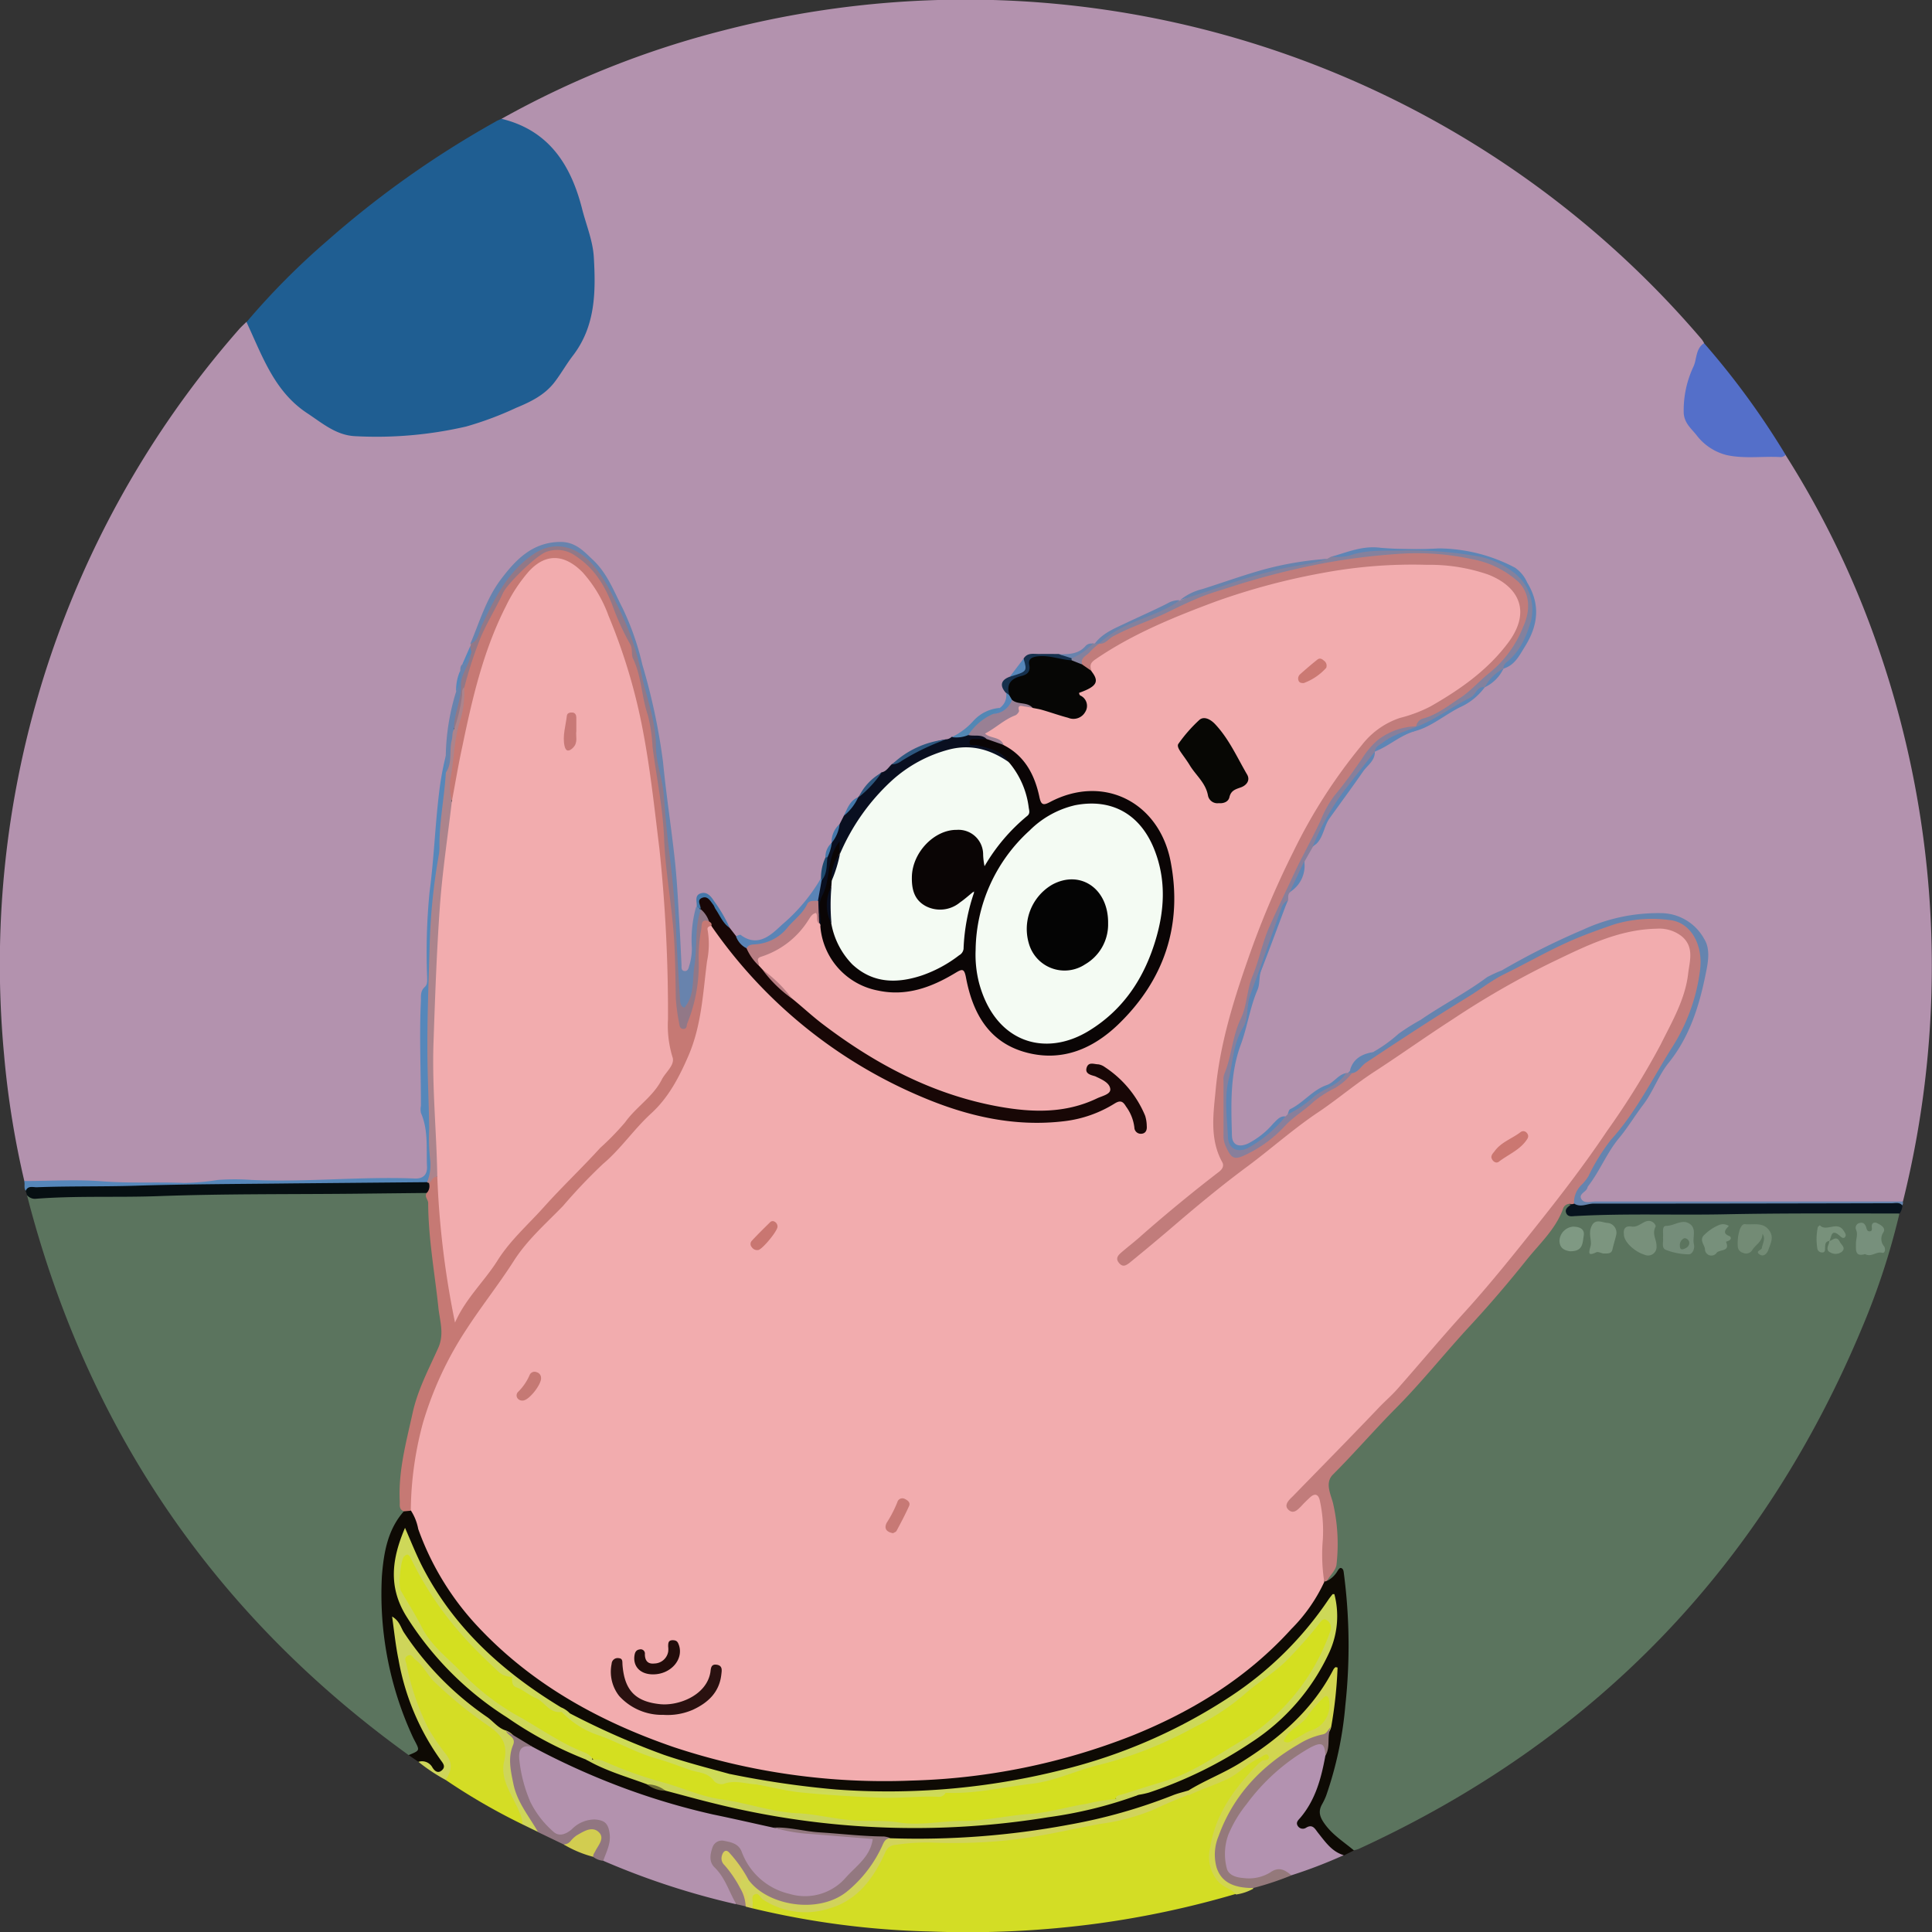 <svg id="Layer_1" data-name="Layer 1" xmlns="http://www.w3.org/2000/svg" viewBox="0 0 301 301"><rect x="0" y="0" width="301" height="301" fill="#333333" stroke="none"/><defs><style>.cls-1{fill:#b392ae;}.cls-2{fill:#5b745e;}.cls-3{fill:#1f5e92;}.cls-4{fill:#d3dd25;}.cls-5{fill:#0e0a04;}.cls-6{fill:#b392b0;}.cls-7{fill:#d4dd25;}.cls-8{fill:#546fc9;}.cls-9{fill:#6584af;}.cls-10{fill:#060f12;}.cls-11{fill:#5687ba;}.cls-12{fill:#07131e;}.cls-13{fill:#d1d550;}.cls-14{fill:#937880;}.cls-15{fill:#ced55a;}.cls-16{fill:#94797b;}.cls-17{fill:#917681;}.cls-18{fill:#d2cd50;}.cls-19{fill:#d6cd5c;}.cls-20{fill:#180706;}.cls-21{fill:#927887;}.cls-22{fill:#6883ad;}.cls-23{fill:#887f9b;}.cls-24{fill:#84819d;}.cls-25{fill:#090f20;}.cls-26{fill:#5e85b5;}.cls-27{fill:#5a84b6;}.cls-28{fill:#15304d;}.cls-29{fill:#5287b4;}.cls-30{fill:#6085b3;}.cls-31{fill:#2d577f;}.cls-32{fill:#4478aa;}.cls-33{fill:#5686b9;}.cls-34{fill:#1e4a6f;}.cls-35{fill:#c17c7b;}.cls-36{fill:#78907b;}.cls-37{fill:#738b75;}.cls-38{fill:#77907c;}.cls-39{fill:#758d7a;}.cls-40{fill:#7c957f;}.cls-41{fill:#77907b;}.cls-42{fill:#7f9983;}.cls-43{fill:#78917b;}.cls-44{fill:#c67974;}.cls-45{fill:#d1d35b;}.cls-46{fill:#f2acae;}.cls-47{fill:#cdd858;}.cls-48{fill:#ced859;}.cls-49{fill:#cad559;}.cls-50{fill:#cedb58;}.cls-51{fill:#6b6b35;}.cls-52{fill:#ac848c;}.cls-53{fill:#d3e122;}.cls-54{fill:#b77d82;}.cls-55{fill:#f4fbf3;}.cls-56{fill:#0a0505;}.cls-57{fill:#998094;}.cls-58{fill:#060605;}.cls-59{fill:#070704;}.cls-60{fill:#2a1110;}.cls-61{fill:#220c0a;}.cls-62{fill:#cb7771;}.cls-63{fill:#c77975;}.cls-64{fill:#c57974;}.cls-65{fill:#c97671;}.cls-66{fill:#cb7973;}.cls-67{fill:#d4df20;}.cls-68{fill:#c87977;}.cls-69{fill:#040404;}</style></defs><path class="cls-1" d="M78.14,18.51A142.79,142.79,0,0,1,112.78,4.72,150.72,150.72,0,0,1,265.16,52.91a4.86,4.86,0,0,1,.33.54c-.63,2.66-1.9,5.12-2.46,7.81a8.17,8.17,0,0,0,6,9.16c2.28.5,4.6.25,6.9.3a14,14,0,0,1,2.24.14,142.68,142.68,0,0,1,14.54,30.3,151.6,151.6,0,0,1,3.77,86c-.49.57-1.17.48-1.8.48H248.21c-.75,0-1.59.1-2-.68s.26-1.38.61-2c3-5.39,7.09-10.09,10.32-15.34,1.57-2.56,3.18-5.09,4.71-7.66a29.64,29.64,0,0,0,2.72-7,24.21,24.21,0,0,0,.9-6.82,3.72,3.72,0,0,0-1-2.61,8,8,0,0,0-6.22-2.8c-5.38-.07-10.17,1.73-14.8,4.16a24.26,24.26,0,0,1-2.36,1,56.7,56.7,0,0,0-8.46,4.53c-4.06,2.45-8.1,5-12.06,7.63-2.07,1.38-3.93,3.15-6.29,4.09a4.84,4.84,0,0,0-3.65,2.73,2.23,2.23,0,0,1-.48.49,3.11,3.11,0,0,1-.4.22c-2.74,1.62-5.36,3.43-8,5.21a5.31,5.31,0,0,0-1,1.06,2.44,2.44,0,0,1-.59.47,5.46,5.46,0,0,0-2.1,1.71,10.43,10.43,0,0,1-3.63,2.61c-1.54.61-2.88,0-2.89-1.67,0-3.41-.28-6.79.32-10.24.54-3.08,2.12-5.86,2.24-9,0-.88.85-1.51,1-2.34a95.64,95.64,0,0,1,5-15,2.43,2.43,0,0,1,.44-1.45,5.49,5.49,0,0,0,2.29-4.68,17.58,17.58,0,0,1,1.32-2.5c1.46-1.1,1.62-3,2.57-4.39,2.12-3.17,4.43-6.2,6.65-9.28a4.66,4.66,0,0,0,.46-.85,2,2,0,0,1,.24-.39c2-1,3.66-2.64,6-3.22,2.54-.62,4.61-2.47,6.93-3.68a12.43,12.43,0,0,0,3.83-2.83c.11-.1.23-.19.35-.28A13,13,0,0,0,234,104a2.19,2.19,0,0,1,.34-.34c4.53-3.51,6.13-9.33,2.26-14-1-1.23-2.63-1.68-4-2.21A24.22,24.22,0,0,0,224,85.88c-2.26,0-4.53.13-6.77,0a20.24,20.24,0,0,0-9.57,1.2,4.07,4.07,0,0,1-1,.37,84.42,84.42,0,0,0-12.84,2.68c-2.4.73-4.64,2-7.17,2.29a6.63,6.63,0,0,0-2.43,1.22,1.82,1.82,0,0,1-.45.2c-1.77.31-3.2,1.43-4.83,2.08a26.47,26.47,0,0,0-8.32,4.62,2,2,0,0,1-.46.19c-1.62.93-3.18,2-5.2,1.66-1.64.14-3.32-.31-4.94.29-.93.93-1.51,2.15-2.55,3-1.16.56-1.08,1.39-.51,2.32a2.32,2.32,0,0,1-1.06,2.61,8.69,8.69,0,0,0-4.71,2.8,6,6,0,0,1-2.78,1.82,4.09,4.09,0,0,1-1.12.37,16.71,16.71,0,0,0-8,3.7,4.1,4.1,0,0,1-1.75,1.47c-1.67.63-2.31,2.31-3.51,3.42a3,3,0,0,1-.29.32,10.37,10.37,0,0,0-2,2.73c-.25.44-.46.9-.71,1.34a8.64,8.64,0,0,0-1.16,2.57c0,.14-.1.28-.15.41a6.66,6.66,0,0,0-.83,2.28,29.53,29.53,0,0,0-.68,3c-.86,2.55-3.16,4-4.58,6.13-1.31,2-3.41,2.7-5.31,3.76a2.32,2.32,0,0,1-2.17,0,3.94,3.94,0,0,0-1.47-.6,2.86,2.86,0,0,1-1.32-1.34c-.61-1.24-1.41-2.36-2.13-3.53-.42-.68-.93-1.58-1.75-1.42s-.32,1.27-.57,1.92a18,18,0,0,0-.57,5.75,8.32,8.32,0,0,1-.48,3.17c-.18.52-.49,1-1.14,1s-.87-.62-.87-1.17c0-1.51-.27-3-.34-4.5-.24-5-.68-10.05-1.21-15.07-.71-6.72-1.52-13.43-2.68-20.09a6,6,0,0,0-.29-1.25c-1.39-3.55-1.92-7.33-3-11-.52-1.77-1.86-3.17-2.32-5-.74-2.92-2.71-4.94-4.8-6.91a6.4,6.4,0,0,0-7.95-.7,18,18,0,0,0-7.09,8.87c-.66,1.81-1.58,3.53-2.28,5.34l-.19.45-1.35,3A6.29,6.29,0,0,0,72,104.7a20.53,20.53,0,0,0-.56,3.21,53.78,53.78,0,0,0-1.66,10,97.56,97.56,0,0,0-1.53,12.88c-.28,4.11-.84,8.2-1.15,12.32-.2,2.58,0,5.16-.08,7.75,0,1.22.14,2.47-.65,3.58a2.3,2.3,0,0,0-.19,1.26,146.92,146.92,0,0,0,.08,16.92c.16,2.77.88,5.49.78,8.31-.1,2.57-.6,3.14-3.14,3.18-4.74.07-9.47-.16-14.21.13a133.15,133.15,0,0,1-15,0c-1.59-.08-3.15.57-4.78.56-3.61,0-7.23.19-10.82-.07-4.61-.33-9.22-.09-13.82-.25A2.39,2.39,0,0,1,3.79,184,139.49,139.49,0,0,1,.62,164.17,151.07,151.07,0,0,1,0,147.42,150,150,0,0,1,37.25,51.29c.35-.4.75-.75,1.13-1.13.74.22.87.91,1.12,1.48,1.22,2.82,2.78,5.47,4.24,8.16A12.14,12.14,0,0,0,46.9,63a30,30,0,0,0,4.62,3.25,8.43,8.43,0,0,0,3.81,1.22c7.15.26,14.21-.25,21-2.68,2.38-.85,4.65-2,6.94-3.07a7.91,7.91,0,0,0,3.08-3c.8-1.21,1.59-2.43,2.49-3.57,2-2.6,2.69-5.59,3.16-8.82.89-6.1-1-11.63-3-17.15a14.79,14.79,0,0,0-9.6-9.79A1.86,1.86,0,0,1,78.14,18.51Z"/><path class="cls-2" d="M295.92,189.1a111.35,111.35,0,0,1-5.74,17.57q-23.32,56.07-78.53,81.4a4,4,0,0,1-.75.2c-2.7-.74-4.27-2.76-5.59-5a2.18,2.18,0,0,1,.08-2c2.38-5.17,3.18-10.69,3.72-16.27a76.57,76.57,0,0,0-.23-18.65c0-.26,0-.54-.26-.75-.63.13-1,.88-1.65.88-.63-.24-.43-.74-.2-1,1.91-2.51,1-5.36,1-8.1,0-1.78-.73-3.45-1-5.21a3.58,3.58,0,0,1,1.14-3.32c2.93-2.91,5.62-6.07,8.54-9,4.21-4.23,7.93-8.89,11.95-13.29,3.47-3.8,6.73-7.79,10.05-11.74a33.08,33.08,0,0,0,4.75-6.64c.46-1,1-.95,1.73-.22-.25,1.18.63,1,1.29,1,2.58.1,5.15-.08,7.73-.15a59.21,59.21,0,0,1,7.88.07c2.47.27,4.93-.21,7.4-.22,8.06,0,16.12,0,24.18,0A3.3,3.3,0,0,1,295.92,189.1Z"/><path class="cls-2" d="M63.67,273.44q-44.4-32-58.81-84.76c-.23-.83-.44-1.65-.65-2.48,2.94-.32,5.9-.18,8.85-.21,10.59-.13,21.17-.24,31.76-.42,6.28-.11,12.57-.11,18.85-.22a6.71,6.71,0,0,1,2.56.24,2.22,2.22,0,0,1,1,2.09c.29,6.14,1.19,12.2,2,18.28a8.61,8.61,0,0,1-1.09,5.75c-2.72,4.52-3.56,9.63-4.69,14.66a23.31,23.31,0,0,0-.31,9c-.95,2.15-2.14,4.2-2.59,6.55a43,43,0,0,0,1,19.47,49.15,49.15,0,0,0,3.68,9.95C66,272.82,65.5,273.5,63.67,273.44Z"/><path class="cls-3" d="M78.14,18.51C85.6,20.32,89,25.81,90.72,32.66c.64,2.48,1.66,4.89,1.8,7.48.31,5.41.25,10.74-3.31,15.33-1,1.31-1.81,2.77-2.82,4.08-1.54,2-3.7,3.05-6,4a52.07,52.07,0,0,1-7.76,2.9,62.08,62.08,0,0,1-17.4,1.5c-2.87-.17-5-2-7.27-3.51-5-3.24-6.91-8.5-9.22-13.53l-.33-.73A114,114,0,0,1,50.88,37.6,151,151,0,0,1,77.12,19C77.44,18.79,77.8,18.66,78.14,18.51Z"/><path class="cls-4" d="M192.53,295.07a146.1,146.1,0,0,1-21.4,4.59,151.52,151.52,0,0,1-26.24,1.26,131.16,131.16,0,0,1-27.61-3.6,1.76,1.76,0,0,1-.33-.43,1.91,1.91,0,0,1-.07-1.11c.23-1.06.89-1.34,1.74-.66,4.45,3.55,12.7,2.84,16.21-2.42a27,27,0,0,0,2.66-4.2,2.4,2.4,0,0,1,2.08-1.55,28,28,0,0,1,4.48-.37,121.52,121.52,0,0,0,13.36-.37,88.11,88.11,0,0,0,9.65-1.68,93.91,93.91,0,0,0,10.82-2.44c2.4-.75,4.5-2.24,7-2.84a51.81,51.81,0,0,0,8-3.63c1-.58,1.61-1.57,2.68-2,.34-.14.65-.37,1-.49s1-.34,1.27.25-.16.85-.58,1.16a21.53,21.53,0,0,0-6.41,7.89,16.37,16.37,0,0,0-2,6.84,4.89,4.89,0,0,0,2.94,4.74C192.19,294.23,192.92,294.25,192.53,295.07Z"/><path class="cls-5" d="M63.67,273.44c1.91-.79,1.73-.69.71-2.68a53.05,53.05,0,0,1-4.88-25.24c.29-3.63.89-7.24,3.47-10.12a.89.89,0,0,1,1-.32c1.22.54,1.3,1.8,1.65,2.82a41.91,41.91,0,0,0,7.12,12.76,60.64,60.64,0,0,0,18.62,15c11.47,6.25,23.85,9.52,36.76,10.81a108,108,0,0,0,17.07.22,101.85,101.85,0,0,0,21-3.35c13.31-3.65,25.32-9.64,34.86-19.9a57.65,57.65,0,0,0,5.29-7.1.54.54,0,0,1,.49-.08,4,4,0,0,0,1.58-1.55c.15-.22.33-.53.6-.39s.31.42.34.66a86.43,86.43,0,0,1,.25,20.71,57.62,57.62,0,0,1-3,14.1,10.32,10.32,0,0,1-.62,1.3c-.64,1.13-.37,2,.39,3.05,1.24,1.75,3,2.82,4.57,4.15l-1.52.76c-1.61.26-2.41-1-3.28-1.9s-1.69-2.1-3.36-2.07c-1.05,0-1.35-.93-.61-1.86,2.28-2.86,3.22-6.24,4-9.7.66-1.45.23-3.11.85-4.58.54-2.57.51-5.21,1-8.24-5.48,9.42-13.9,14.56-23.14,18.66-3.65,1.25-7.12,2.93-10.91,3.78a155.94,155.94,0,0,1-16.42,3,74.39,74.39,0,0,1-12.22.55c-2.26-.11-4.5.31-6.76.07-2-.51-4.16-.3-6.23-.45-3.85-.28-7.68-.77-11.51-1.13a141.39,141.39,0,0,1-19.58-4.74,92.45,92.45,0,0,1-18.17-7.9c-1.56-.68-2.82-1.9-4.4-2.54-2.31-1.11-4.12-2.9-6.08-4.45a42.37,42.37,0,0,1-10.7-12.12,39.38,39.38,0,0,0,6.33,19.09,12.44,12.44,0,0,1,1,1.8,1.31,1.31,0,0,1-.32,1.75c-.61.45-1.1.08-1.57-.33a4.05,4.05,0,0,0-2.17-1.27Z"/><path class="cls-1" d="M83,272.17a114.33,114.33,0,0,0,13.77,6.24,108.55,108.55,0,0,0,14.32,4.28c3.15.65,6.28,1.37,9.42,2.06a66.89,66.89,0,0,0,9.46,1.12,38.84,38.84,0,0,0,5.6.38c.81-.08.88.37.72,1a7.09,7.09,0,0,1-1.69,3.09,28.31,28.31,0,0,1-4,3.75,9.15,9.15,0,0,1-9.42.75,11.54,11.54,0,0,1-6-5.82c-.08-.15-.15-.29-.24-.43-.75-1.08-2.24-1.53-3.07-.92a2.18,2.18,0,0,0-.1,3.06,19.7,19.7,0,0,1,2.48,4.12,2.19,2.19,0,0,1,.41,1.82A118.27,118.27,0,0,1,94,289.91a.92.92,0,0,1-.17-.9c.08-.26.23-.49.33-.73.62-1.55.51-3.41-.34-3.91-1.34-.8-2.57-.28-3.75.5-2.77,1.86-3.74,1.6-5.89-1a17.48,17.48,0,0,1-3.67-9.45,3.86,3.86,0,0,1,0-1C80.68,271.63,81.28,271.32,83,272.17Z"/><path class="cls-6" d="M206.49,273.53c-.64,3.5-1.54,6.89-3.91,9.68-.32.37-.73.71-.4,1.25a.92.92,0,0,0,1.28.31c1.06-.66,1.42.19,1.89.78,1.13,1.41,2.15,2.94,4,3.48a74.79,74.79,0,0,1-8.17,3.14,4.94,4.94,0,0,0-3.87.28,6.34,6.34,0,0,1-4.4.46,3,3,0,0,1-2.47-3A11.82,11.82,0,0,1,192.9,282a51.12,51.12,0,0,1,6.49-7.13,15.2,15.2,0,0,1,5-3.08C206.51,270.94,206.84,271.29,206.49,273.53Z"/><path class="cls-7" d="M81.38,284.22a96.25,96.25,0,0,1-11.93-6.9c.83-2.75-.81-4.66-2.29-6.6a13.24,13.24,0,0,1-2.39-4.88c-.52-2.08-1.64-4-1.84-6.16-.07-.76-.33-1.58.54-2s1.34.29,1.76.8a47,47,0,0,0,8.48,8.08c1.56,1.14,3,2.39,4.57,3.55a2.05,2.05,0,0,1,.89,2.26c-.9,3.33.57,6.16,1.77,9.06C81.3,282.3,82.27,283.13,81.38,284.22Z"/><path class="cls-8" d="M278.19,70.86a1.09,1.09,0,0,1-1,.34c-2.73-.12-5.47.29-8.18-.3a8.49,8.49,0,0,1-4.76-3.19c-.83-1-1.81-1.81-1.93-3.32A16,16,0,0,1,263.89,57c.48-1.19.31-2.71,1.6-3.53A123.08,123.08,0,0,1,278.19,70.86Z"/><path class="cls-9" d="M210,167.16l.32-.32a6,6,0,0,1,3.57-2.91,22.35,22.35,0,0,0,4-2.87,33.12,33.12,0,0,1,3.43-2.16c3.37-2.33,7.06-4.19,10.36-6.66a21.72,21.72,0,0,1,2.31-1.06,112.67,112.67,0,0,1,12.67-6.35,27.82,27.82,0,0,1,12.41-2.56,7.73,7.73,0,0,1,6.43,4c1,1.57.62,3.64.26,5.38-1,5-2.5,9.88-5.84,14-1.59,2-2.39,4.52-4,6.58-1.25,1.66-2.33,3.46-3.65,5.05-1.94,2.32-3,5.15-4.86,7.54a1.34,1.34,0,0,0-.12.3c-.23.61-1.37.9-.92,1.68s1.49.39,2.25.39q23.91,0,47.82,0a.64.64,0,0,1-.15.68,7.56,7.56,0,0,1-2.55.24c-14.64,0-29.27,0-43.9,0-1.44,0-2.89.43-4.32-.09-1.3-1.07-.58-2.16.07-3.13,2.84-4.24,5.5-8.59,8.73-12.55a39,39,0,0,0,3.65-6.08c1.58-2.86,3.5-5.51,4.7-8.6a23.88,23.88,0,0,0,1.69-9.45c-.06-2.19-2.5-4.24-5-4.44-5.15-.41-9.88,1-14.44,3.24a33.9,33.9,0,0,1-5,2.28,6.47,6.47,0,0,0-1.18.51q-8.64,5-17,10.46c-3.33,2.17-6.72,4.24-9.84,6.72a2,2,0,0,1-1.31.55A.91.91,0,0,1,210,167.16Z"/><path class="cls-10" d="M66.46,185.86l-11.3.12c-10.22.1-20.44,0-30.65.38-6.29.22-12.59-.08-18.87.4a1.61,1.61,0,0,1-1.43-.56L4,185.52c0-1,.78-1,1.48-1.05,3.65,0,7.3,0,11,0,5.79,0,11.59.11,17.38-.23,1.72-.1,3.43,0,5.14,0,8.49-.13,17-.41,25.46-.27.59,0,1.18-.12,1.77-.1a1.72,1.72,0,0,1,.58.23C67.33,184.82,67.38,185.44,66.46,185.86Z"/><path class="cls-11" d="M66.53,184.18l-21,.19c-8.12.1-16.24.1-24.36.36-5.16.16-10.32.05-15.47.24-.6,0-1.34-.28-1.69.55-.34-.46-.08-1-.25-1.52,4.07,0,8.16-.27,12.2.05,4.25.33,8.48.08,12.72.25a37.12,37.12,0,0,0,5.27-.47,35.39,35.39,0,0,1,5.25,0c8.48.38,17-.56,25.43-.22,1.28.05,2-.59,1.89-2-.11-2.77.22-5.57-.94-8.22a2.79,2.79,0,0,1,0-1.12c0-5.47-.27-10.93,0-16.4,0-.75-.07-1.51.59-2.09.45-.4.38-1,.38-1.51a96,96,0,0,1,.38-13.36c.67-5,.85-10.12,1.45-15.17a45.32,45.32,0,0,1,1.08-6c.74.78.37,1.76.46,2.65-.15,3.53-.63,7-.92,10.54-.26,3.25-.64,6.5-1,9.75a107.83,107.83,0,0,0-.62,11.09c0,3.1-.24,6.22-.24,9.32,0,6.64.11,13.3.49,19.95C67.65,182.19,67.69,183.4,66.53,184.18Z"/><path class="cls-12" d="M245.26,187.52c1,.65,2,0,3,0q23.23,0,46.48-.06c.56,0,1.2-.21,1.65.36a2.43,2.43,0,0,1-.43,1.24c-9,0-18.06-.06-27.08.12-7.77.16-15.53-.15-23.29.27-.55,0-1.29.25-1.58-.46s.45-1.07.94-1.45C245,187.42,245.12,187.41,245.26,187.52Z"/><path class="cls-13" d="M185.08,279c2.59-1.61,5.46-2.69,8.07-4.3,6-3.71,11.28-8.18,14.59-14.6a1.36,1.36,0,0,1,.32-.36s.09,0,.33.06a67.89,67.89,0,0,1-1,9.29,2.35,2.35,0,0,1-1.72,1.73,17.53,17.53,0,0,0-6.71,3.75c-3.6,3.13-6.88,6.51-8.45,11.19-.12.35-.25.71-.34,1.07-1,4.23,0,6,4.28,7a1.3,1.3,0,0,1,.84.41,7.89,7.89,0,0,1-2.72.92c-.74-.95-2-1.09-2.83-2.08a5.88,5.88,0,0,1-1.2-5.23c.83-5.27,3.83-9.32,7.45-13,.19-.19.41-.34.61-.52s1.42.06,1-.8c-.28-.53-.93.16-1.38.36-1.77.77-3,2.27-4.78,3.17-2,1-4.21,1.66-6.24,2.64C184.9,279.41,185.07,279.17,185.08,279Z"/><path class="cls-14" d="M114.72,296.67c-1.13-1.9-1.72-4.11-3.38-5.72-.94-.9-.69-2.12-.32-3.17a1.54,1.54,0,0,1,1.71-1c1.12.23,2.35.41,2.84,1.76a10.42,10.42,0,0,0,7.43,6.52,8.41,8.41,0,0,0,8.74-2.5c1.63-1.85,3.85-3.26,4.23-6.05l-9.66-.78a25.09,25.09,0,0,1-5.78-1c2.43-.11,4.78.61,7.2.75,3.32.21,6.63.61,10,.64a3.8,3.8,0,0,1,.91.23,31.21,31.21,0,0,1-4.33,6.91,12.2,12.2,0,0,1-17.44.57,2.35,2.35,0,0,1-.47-.65,12.17,12.17,0,0,0-3.27-4c.33,1.8,1.85,3,2.47,4.61l.24.4c.3.92,1.17,1.76.37,2.82Z"/><path class="cls-15" d="M81.38,284.22a3.63,3.63,0,0,0-.37-1.67c-1-2.68-3.18-5.13-2.46-8.18.65-2.75-.49-4.19-2.6-5.58a67.49,67.49,0,0,1-8.17-6.66c-1.17-1.07-1.78-2.65-3.11-3.59-.35-.25-.51-.94-1.15-.59s-.31.86-.2,1.3a38.94,38.94,0,0,0,3.44,10.09,35.78,35.78,0,0,0,2.8,4.07c1.13,1.54.63,2.63-.11,3.91a28.13,28.13,0,0,1-4.26-2.83,1.83,1.83,0,0,1,2.18.88c.31.5.83,1,1.46.45s.24-1.05-.13-1.55a38.28,38.28,0,0,1-6.61-15.7c-.44-2.13-.67-4.31-1-6.72,1.16.68,1.34,1.7,1.83,2.47a48,48,0,0,0,13,13.21c1,.71,1.72,1.77,3,2.11,1.54.67,1.66,1.78,1.34,3.31a11.85,11.85,0,0,0,1.34,7.79c.55,1.11,1.27,2.12,1.87,3.21.25.46.62.9.41,1.49Z"/><path class="cls-16" d="M195.25,294.15c-3.19,0-5-1-5.71-3.2a7.45,7.45,0,0,1,.31-4.89c2.29-6.35,6.65-10.93,12.43-14.29a11.71,11.71,0,0,1,3.81-1.56c.66-.12.83-.79,1.26-1.17-.69,1.42,0,3.11-.86,4.49-.08-1.94-.56-2.25-2.52-1.17a31.62,31.62,0,0,0-9.78,8.75,19.36,19.36,0,0,0-2.82,4.73,8.83,8.83,0,0,0-.25,5.2c.23,1.07,1.42,1.47,2.59,1.55a6.4,6.4,0,0,0,4.16-.85c1.4-1,2.32-.4,3.34.43A46.77,46.77,0,0,1,195.25,294.15Z"/><path class="cls-17" d="M83.83,285.44C82.45,283,80.6,280.84,80,278c-.42-2.05-.91-4.1-.07-6.12.53-1.26-.83-1.44-1.09-2.22L83,272.17c-1.68-.39-2.29.31-2.08,2.1a22.52,22.52,0,0,0,1.71,6.46,14.87,14.87,0,0,0,3.55,4.61c.9.87,2,.43,2.9-.34a5,5,0,0,1,3.58-1.53c1.6.11,2.11.66,2.32,2.21s-.52,2.86-1,4.23a3.12,3.12,0,0,1-1.55-.6c-.62-.89.28-1.46.47-2.17.34-1.25-.05-1.73-1.33-1.47a5,5,0,0,0-2.07,1.17c-.48.38-.94.91-1.68.52Z"/><path class="cls-18" d="M87.82,287.36a1.41,1.41,0,0,0,1.1-.56,4.76,4.76,0,0,1,.94-.86c1.07-.61,2.35-1.47,3.39-.53s0,2-.51,3c-.14.29-.37.53-.31.88A17.66,17.66,0,0,1,87.82,287.36Z"/><path class="cls-19" d="M116.18,297.05a6.12,6.12,0,0,0-.86-2.88c1.09-.46,1.23.43,1.49,1.08s0,1.28.44,1.81a1.22,1.22,0,0,1,0,.26Z"/><path class="cls-20" d="M113.69,144.57l1,1.29c.83.35,1.18,1.21,1.85,1.73.77.76,1.09,1.84,1.91,2.55a7.06,7.06,0,0,1,.71.83,20.18,20.18,0,0,0,4.59,4.4c2.36,1.95,4.71,3.91,7.22,5.67,8.5,6,17.63,10.36,28.1,11.4a21,21,0,0,0,12-1.86c.42-.22,1-.33,1.08-.87s-.55-.85-1-1.16-1.06-.53-1.54-.88a1.23,1.23,0,0,1-.54-1.41c.14-.56.6-.71,1.1-.78a3.44,3.44,0,0,1,2.59.67,17.62,17.62,0,0,1,6,7.26,3.64,3.64,0,0,1,.28,2.36c-.17.67-.54,1.22-1.29,1.25a1.31,1.31,0,0,1-1.28-1,14.75,14.75,0,0,0-1-2.73c-.52-.88-1.12-1.23-2.11-.67-6.47,3.7-13.38,3.34-20.25,1.8-10.15-2.27-19.08-7.13-27.24-13.52a79.64,79.64,0,0,1-14.33-14.79,10.58,10.58,0,0,1-1-1.49c-.13-.27-.23-.57-.36-.85a12.56,12.56,0,0,0-1.17-1.88,1.37,1.37,0,0,1-.16-.44c-.14-.67-.47-1.47.39-1.83s1.42.37,1.82,1C112,141.88,112.69,143.32,113.69,144.57Z"/><path class="cls-21" d="M109.19,141.67a4.26,4.26,0,0,1,1.28,1.9c-1.23,1.19-1,2.8-1.07,4.24-.15,1.82-.2,3.65-.27,5.47-.07,2.18-.93,4.07-1.54,6.07-.18.6-.42,1.31-1.26,1.22s-.89-.73-1-1.3a10.81,10.81,0,0,1-.45-2.87c.11-3.34-.33-6.65-.38-10,0-2.73-.44-5.45-.7-8.16s-.62-5.65-.87-8.48c-.31-3.51-.26-7.07-1.44-10.46a13.72,13.72,0,0,1-.22-2.57c-.68-4.34-1.65-8.61-2.71-12.89-.93-3.75-2.71-7.12-4.1-10.65a12.94,12.94,0,0,0-5.5-6.52,5.25,5.25,0,0,0-6.08,1.41,6.41,6.41,0,0,1-1.75,1.81,6.41,6.41,0,0,0-2,2.25,69.42,69.42,0,0,0-6.33,14.94,43.72,43.72,0,0,1-1.19,5.45c-.16.44-.14,1-.79,1-.67-.64-.41-1.44-.22-2.12a30.17,30.17,0,0,0,1-5A13.19,13.19,0,0,1,73,102.22c.24-.51.1-1.09.31-1.6l.06-.32c1.36-1.77,2-3.91,2.84-5.91a19.53,19.53,0,0,1,7.42-8.81c2.61-1.69,6.23-.69,8.69,1.81s3.66,5.71,5.08,8.8a39.14,39.14,0,0,1,2.92,9.75,12.14,12.14,0,0,0,.53,1.68c1.71,5.3,2.07,10.83,2.88,16.28.69,4.65,1,9.34,1.53,14,.24,2.33.38,4.7.44,7.07a76.93,76.93,0,0,0,1,10.67c.92-1.75.7-3.73,1.19-5.56.62-2.36,0-4.83.62-7.2A1.75,1.75,0,0,1,109.19,141.67Z"/><path class="cls-22" d="M109.19,141.67c-1,2.85-.52,5.85-1,8.75-.36,2.22.08,4.64-1.58,6.58-.56-.22-.63-.72-.66-1.19-.23-3.79-.5-7.59-.64-11.39-.17-4.39-.69-8.73-1.21-13.09-.3-2.49-.49-5-.69-7.51s-1.22-5-1.22-7.58c0-3.93-1.49-7.54-2.26-11.28a41,41,0,0,0-3.19-9.5c-1.33-2.73-2.51-5.46-4.63-7.75-2.48-2.67-5.8-3.53-9-1.37-4,2.73-6,6.79-8,11-.48,1-.47,2.47-1.85,3,1.44-3.4,2.47-7,4.72-10s4.9-5.9,9.35-5.91c2.32,0,3.58,1.41,5,2.75,2.26,2.09,3.28,4.86,4.65,7.53a42.06,42.06,0,0,1,3.1,8.86,96.17,96.17,0,0,1,3.22,15.16c.49,5.1,1.29,10.18,1.84,15.28.35,3.25.5,6.52.7,9.78.14,2.19.23,4.39.34,6.58,0,.36-.06.84.44.91s.64-.37.73-.72a9.17,9.17,0,0,0,.44-2.85,18.83,18.83,0,0,1,.65-6.38c.34-.15.46.12.61.32Z"/><path class="cls-23" d="M210,167.16l.68,0c0,1.36-1.11,1.9-2.06,2.45a66.27,66.27,0,0,0-6.25,4.27c-1.25.94-2.14,2.23-3.35,3.22a35.83,35.83,0,0,1-4.78,3.28,2.11,2.11,0,0,1-3.26-.88,5.64,5.64,0,0,1-.82-2.92,60.52,60.52,0,0,1,.07-7.74,30.26,30.26,0,0,1,2.25-9.19,5.5,5.5,0,0,0,.64-1.82c.27-3.11,1.66-5.87,2.65-8.76a58.29,58.29,0,0,1,2.49-7c1.91-3.89,3.64-7.86,5.61-11.72,1-2,2.3-3.85,3.17-5.93a14.7,14.7,0,0,1,2.16-2.81,61.65,61.65,0,0,1,4.23-5.69,8.43,8.43,0,0,1,7-3,.72.72,0,0,1,.37.32.75.75,0,0,1-.87.73,4,4,0,0,0-3.24,1.4c-.74.68-2,.63-2.44,1.69h0a34,34,0,0,1-3.23,4.48,70.78,70.78,0,0,0-6.47,10.37l-1.29,2.27a9.17,9.17,0,0,1-2.28,4.83c-.4.37-.23.87-.31,1.31a33.92,33.92,0,0,0-2.86,6.94c-.87,2.9-2.14,5.68-2.8,8.64-.75,3.38-1.87,6.64-2.74,10s-.43,6.79-.64,10.18a2.62,2.62,0,0,0,1,2.57c1,.67,1.85-.09,2.66-.54,1.57-.87,2.69-2.29,4-3.44.33-.28.71-.48,1-.75l.34-.32c2-1.48,3.91-3.24,6.24-4.34a18.45,18.45,0,0,0,2.83-2.09Z"/><path class="cls-24" d="M206.77,87.07l.64-.36a25,25,0,0,0,5.11-1.19c.89-.29,1.8.09,2.72.09A99.88,99.88,0,0,1,227,85.9a24.16,24.16,0,0,1,8.77,2.79c2.52,1.36,3.9,6.09,2.76,9.32a12.12,12.12,0,0,1-4.27,6.16h0c-1,1-1.9,2-2.91,2.9h0a45.56,45.56,0,0,1-9.42,5.9,1.69,1.69,0,0,1-1.22.26l-.06,0c-.37-1,.41-1.34,1.08-1.65a31.81,31.81,0,0,0,8.27-5.25c2.71-2.48,5.45-4.94,6.86-8.58s.56-6.44-2.9-8.23a28.24,28.24,0,0,0-10.69-2.65,56,56,0,0,0-14.59.89,71.78,71.78,0,0,0-11,2.5c-2.57.89-5.23,1.58-7.85,2.38a68.19,68.19,0,0,0-9,3.83c-2.82,1.32-5.85,2.2-8.45,4a1,1,0,0,1-.78.12.71.71,0,0,1-.41-.27c0-.62.5-.91.94-1.19a34.13,34.13,0,0,1,6.37-3.18c1.86-.67,3.5-1.77,5.36-2.38h0a95.25,95.25,0,0,1,14-4.79A69.9,69.9,0,0,1,206.77,87.07Z"/><path class="cls-25" d="M130.81,128.4l.66-1.3a27.53,27.53,0,0,1,2.25-2.91l0,0a38.49,38.49,0,0,1,3.59-3.85c.77-.13,1.12-.8,1.62-1.27,2.66-1.59,5.26-3.31,8.38-3.88a1.35,1.35,0,0,0,.94-.38,15.12,15.12,0,0,0,2.57-.74c1.08-.07,2.16-.16,3,.79-.19.89-1,.54-1.54.78a11.23,11.23,0,0,1,3.89,1.41c.62.37,1.36.72,1.18,1.68-.79.39-1.36-.16-1.92-.51a9.63,9.63,0,0,0-7.93-1c-4.84,1.27-8.51,4.28-11.59,8.07a25.55,25.55,0,0,0-4,6.61c-.18.45-.37,1.06-1.1.94-.15,0-.41-.41-.44-.13-.11,1-.68,1.89-.77,2.94-.21,2.68-1.6,5.17-1.34,7.95a.69.69,0,0,1-.42.64.75.75,0,0,1-.57-.49,15,15,0,0,1-.16-3.35,7,7,0,0,1,.65-3.19c.72-1.1.62-2.41,1-3.62a8.76,8.76,0,0,1,.83-2.33h0C130,130.36,130.29,129.33,130.81,128.4Z"/><path class="cls-26" d="M200.28,173.94a20.12,20.12,0,0,1-5.84,4.91c-1.61.82-3.05.13-3.13-1.69-.14-3-.59-6.16.12-9,.67-2.68.68-5.57,2.24-8.1.86-1.38.5-3.34,1.1-5,1.67-4.56,3.27-9.13,4.9-13.7a1.9,1.9,0,0,1,.94-1.05c-1.37,3.63-2.71,7.28-4.12,10.9-.38,1-.17,2.06-.57,3-1.19,2.75-1.57,5.73-2.6,8.52-1.7,4.57-1.52,9.33-1.39,14.08,0,1.55,1,2,2.47,1.37a12.93,12.93,0,0,0,4-3.17C198.94,174.5,199.39,173.84,200.28,173.94Z"/><path class="cls-26" d="M234.23,104.17a1.19,1.19,0,0,1,.5-1c2.08-1.67,3.05-3.93,3.79-6.42a7.3,7.3,0,0,0-2.83-7.67,13.67,13.67,0,0,0-5-2.33,61.43,61.43,0,0,0-11.65-1c-3,.13-6-.22-8.88.84a9,9,0,0,1-2.71.14c2.51-.71,4.87-1.77,7.69-1.38a64.58,64.58,0,0,0,9,.09,25.81,25.81,0,0,1,11.89,3,5.48,5.48,0,0,1,1.91,2.33c2.07,3.4,1.71,6.62-.34,9.93C236.68,102.17,236,103.64,234.23,104.17Z"/><path class="cls-27" d="M128,137.18l-.56,3.16c-1.75.86-2.63,2.6-3.86,3.95a9.59,9.59,0,0,1-7.27,3.45,3.29,3.29,0,0,1-1.65-1.88c.25-.07.61-.3.74-.2,2.83,2.13,5-.29,6.52-1.67a27.52,27.52,0,0,0,6-7.2.26.26,0,0,1,.13.25C128,137.13,128,137.18,128,137.18Z"/><path class="cls-22" d="M73.35,101.92c-.23,1.72-1.58,3.07-1.53,4.91.06,2.29-1.14,4.4-1.08,6.71.45,1.93-.27,3.79-.35,5.7,0,.45-.21,1.09-.94,1.08,0-.86,0-1.72,0-2.59a35.46,35.46,0,0,1,1.62-10c.33-1.06.41-2.16.64-3.23,0-.36,0-.74.32-1C72.6,103.09,72.41,102,73.35,101.92Z"/><path class="cls-22" d="M206.77,87.07c-2.32.83-4.78,1-7.15,1.55a89.11,89.11,0,0,0-9.33,2.76c-2.13.77-4.31,1.42-6.46,2.13a8.75,8.75,0,0,1,3.52-1.74c3.14-1,6.22-2.11,9.39-3A50.88,50.88,0,0,1,206.77,87.07Z"/><path class="cls-26" d="M220.68,113.23c3-1.13,5.55-3.14,8.42-4.55.84-.42,1-1.81,2.22-1.61a9.63,9.63,0,0,1-3.91,3.14c-2.32,1.18-4.43,3-6.87,3.67s-4.13,2.38-6.35,3.21c.07-.76.69-1,1.19-1.35C217,114.46,218.87,114,220.68,113.23Z"/><path class="cls-26" d="M204.49,131.94a39.52,39.52,0,0,1,5.49-9.48c1.39-1.8,2.81-3.58,4.21-5.37.07,1.41-1.16,2.15-1.82,3.1-1.7,2.46-3.48,4.86-5.22,7.29-.88,1.24-.93,2.87-2.07,4C204.89,131.61,204.68,131.77,204.49,131.94Z"/><path class="cls-28" d="M156.68,107.91c-1-1.16-.68-2,.65-2.48,1.08-.67,2.27-1.24,2.14-2.82.62-1,1.6-.7,2.49-.72s2,0,3,0c.67.3,1.51-.05,2.08.59a.49.49,0,0,1-.08.45c-.78.51-1.56.09-2.34,0a12.84,12.84,0,0,0-2.39-.25c-.78,0-1.38.25-1.43,1.17a1.9,1.9,0,0,1-1.43,1.77,2.5,2.5,0,0,0-1.92,2.6C157,108.79,156.94,108.05,156.68,107.91Z"/><path class="cls-22" d="M183.82,93.51c-2.41,1.78-5.31,2.55-8,3.8a16.51,16.51,0,0,0-4.64,3,.45.45,0,0,1-.65,0c1.25-1.69,3.14-2.41,4.94-3.27,2.11-1,4.26-1.94,6.36-3A3.56,3.56,0,0,1,183.82,93.51Z"/><path class="cls-29" d="M150.86,114.52a4.81,4.81,0,0,1-2.57.32,10.74,10.74,0,0,0,3.37-2.54,6.17,6.17,0,0,1,4.05-2c.13.7-.51.84-.86,1.2C153.36,112.3,152.27,113.63,150.86,114.52Z"/><path class="cls-30" d="M209.69,167.19c-1.17,2-3.5,2.35-5.09,3.76a16.81,16.81,0,0,1-4,2.67c.13-.28.19-.72.41-.82,2.07-1,3.49-3,5.72-3.76C207.84,168.65,208.47,167.44,209.69,167.19Z"/><path class="cls-31" d="M147.35,115.22a36.17,36.17,0,0,0-6.89,3.33,2.64,2.64,0,0,1-1.49.55A14.26,14.26,0,0,1,147.35,115.22Z"/><path class="cls-32" d="M109.15,141.61l-.61-.32c.09-.74-.4-1.77.61-2.1s1.63.47,2.08,1.17a22.72,22.72,0,0,1,2.46,4.21c-1.07-.72-1.51-1.91-2.2-2.92-.15-.22-.22-.5-.38-.71-.45-.57-.86-1.42-1.74-1.05S109.2,141,109.15,141.61Z"/><path class="cls-24" d="M170.55,100.26h.65l.05,0c.1.74-.54,1-1,1.34a12.93,12.93,0,0,0-1.77,2,1.25,1.25,0,0,1-1.54-.78,1.16,1.16,0,0,0,0-.32,27.21,27.21,0,0,1,3.26-2.28Z"/><path class="cls-26" d="M200.92,139l2.28-4.83A4.8,4.8,0,0,1,200.92,139Z"/><path class="cls-33" d="M154.74,111.22l1-.91a2.37,2.37,0,0,0,1-2.4l.62.5a.71.71,0,0,1,.56.74C157.18,111,156.3,111.62,154.74,111.22Z"/><path class="cls-33" d="M159.47,102.61c.58,2,.58,2-2.14,2.82Z"/><path class="cls-31" d="M137.35,120.37a17.5,17.5,0,0,1-3.59,3.85A8.63,8.63,0,0,1,137.35,120.37Z"/><path class="cls-22" d="M170.25,100.28a9.76,9.76,0,0,1-3.26,2.28l-2-.63c1.55,0,3.08,0,4.2-1.36A1.25,1.25,0,0,1,170.25,100.28Z"/><path class="cls-34" d="M128,137.18l-.09-.39a7.47,7.47,0,0,1,.69-3.18c.08-.21.19-.22.31,0C128.75,134.82,128.91,136.13,128,137.18Z"/><path class="cls-30" d="M213.87,163.93a15.38,15.38,0,0,0-3.57,2.91C210.76,165,212.12,164.22,213.87,163.93Z"/><path class="cls-26" d="M231.32,107.07a7,7,0,0,1,2.91-2.9A6,6,0,0,1,231.32,107.07Z"/><path class="cls-32" d="M133.72,124.19a7.91,7.91,0,0,1-2.25,2.91C132,126,132.4,124.72,133.72,124.19Z"/><path class="cls-32" d="M130.81,128.4a5.59,5.59,0,0,1-1.25,2.93A3.68,3.68,0,0,1,130.81,128.4Z"/><path class="cls-11" d="M73.35,101.92c-.65.36-.56,1.33-1.33,1.59l1.26-2.89C73.2,101.06,73.59,101.47,73.35,101.92Z"/><path class="cls-11" d="M71.7,104.49a5.67,5.67,0,0,1-.64,3.23A7.32,7.32,0,0,1,71.7,104.49Z"/><path class="cls-32" d="M128.91,133.58a1.63,1.63,0,0,0-.31,0,2.92,2.92,0,0,1,1-2.29A7.5,7.5,0,0,1,128.91,133.58Z"/><path class="cls-35" d="M168.59,103.52c-.32-1.12.77-1.36,1.25-2a9.93,9.93,0,0,1,1.41-1.24c.94.11,1.4-.71,2.08-1.09,2.77-1.53,5.81-2.45,8.63-3.83,1.52-.75,3-1.46,4.59-2.13,1.92-.83,3.91-1.35,5.86-2a120.9,120.9,0,0,1,13.48-3.42,101.06,101.06,0,0,1,11.71-1.5,40.8,40.8,0,0,1,11.79.81,14.8,14.8,0,0,1,7,3.38c1.91,1.71,2.17,4.41.92,7.14a17.42,17.42,0,0,1-5.15,7.11c-1.58,1.22-3,2.9-4.69,4s-3.55,2.59-5.7,3.18a1.5,1.5,0,0,0-1.13,1.23,10.16,10.16,0,0,0-6.06,2.2,12.7,12.7,0,0,0-2.35,2.79c-1.38,2-2.76,3.94-4.32,5.79a16.79,16.79,0,0,0-2.12,3.79c-1.25,2.72-2.72,5.32-4,8-1.39,3-2.82,5.95-4.15,8.94-1,2.36-1.5,5-2.51,7.43-.89,2.14-.85,4.62-1.8,6.57-1.36,2.82-1.43,5.9-2.6,8.7a2.48,2.48,0,0,0-.11,1c0,2.85,0,5.7,0,8.55a3.7,3.7,0,0,0,.31,1.57c1,2.29,1.48,2.28,3.72,1.13a19.64,19.64,0,0,0,5.48-4.14c1.38-1.52,3.1-2.46,4.51-3.82A17.84,17.84,0,0,1,208,169.5a9.43,9.43,0,0,0,2.64-2.3c1-.14,1.4-1.12,2.15-1.62,5.24-3.48,10.5-6.94,15.87-10.23,1.92-1.16,3.7-2.6,5.7-3.58,3.13-1.53,6.16-3.26,9.33-4.73,2.53-1.18,5.12-2.1,7.72-3a20.3,20.3,0,0,1,8.61-.71c3.39.28,5.34,3.86,4.85,7.75a29,29,0,0,1-4.3,12c-3.09,4.9-5.64,10.15-9.6,14.51a31.41,31.41,0,0,0-3.52,5.7,7.64,7.64,0,0,1-1,1.26,3.79,3.79,0,0,0-1.22,3l-.35.06a1.09,1.09,0,0,0-1.39.79c-1.18,3.19-3.7,5.42-5.74,8-2.77,3.46-5.65,6.84-8.66,10.09-3.92,4.22-7.49,8.75-11.56,12.85-3.36,3.38-6.47,7-9.86,10.39-1.27,1.26-.38,3,0,4.41a28.27,28.27,0,0,1,.56,9.56c-.07.9-1,1.73-1.5,2.59l-.31.12a3,3,0,0,1-.79-2.52c-.08-2.36.22-4.73,0-7.09,0-.43,0-.87-.06-1.29-.12-.63,0-1.49-.62-1.75s-1.06.56-1.55.94a2.5,2.5,0,0,0-.24.22c-.76.66-1.68,1.34-2.55.47s-.23-1.82.47-2.55c2.91-3,6-5.92,8.85-9,6-6.32,11.84-12.78,17.6-19.33,4.55-5.17,8.88-10.51,13.19-15.88a197.81,197.81,0,0,0,16.12-23.15,67.94,67.94,0,0,0,5.32-11.56,13.59,13.59,0,0,0,.61-5.91,3,3,0,0,0-2.35-2.59,8.69,8.69,0,0,0-4.47-.22,44.66,44.66,0,0,0-9.5,3.07c-2.79,1.17-5.46,2.54-8.12,3.95a201.06,201.06,0,0,0-19.34,12c-2.3,1.58-4.67,3.06-6.9,4.76-5.35,4.05-10.82,8-16.14,12.06-6.53,5-12.79,10.35-19.13,15.61a5.58,5.58,0,0,1-.78.57,1.34,1.34,0,0,1-1.88-.23,1.31,1.31,0,0,1,.15-1.89,35.21,35.21,0,0,1,2.64-2.38c3.82-3.31,7.66-6.61,11.71-9.64,1.11-.83,1.6-1.63.87-3a8.72,8.72,0,0,1-.72-3.77c-.35-7,1.21-13.66,3.12-20.31a132.59,132.59,0,0,1,5.43-15.36c3.76-8.9,8.19-17.44,14.51-24.86a16.82,16.82,0,0,1,7.62-4.92,31.37,31.37,0,0,0,15.2-11.25c3.09-4.23,1.54-8.34-3.55-9.82a36.75,36.75,0,0,0-8.92-1.29c-10.55-.4-20.62,2-30.57,5.11a107.59,107.59,0,0,0-17,7.29c-1.73.9-3.56,1.81-4.63,3.62A1,1,0,0,1,168.59,103.52Z"/><path class="cls-36" d="M253,192.24c-.11-.81.26-1.29,1.18-1.15s1.5-.52,2.23-.79c1-.37,1.66.57,1.51.84-.59,1.12.19,2,.16,3a1.32,1.32,0,0,1-1.85,1.35C254.61,195,252.93,193.41,253,192.24Z"/><path class="cls-37" d="M274.59,192.22c0,1.24-1.1,1.71-1.61,2.56a1.11,1.11,0,0,1-1.43.4,1.06,1.06,0,0,1-.81-1.05,6.77,6.77,0,0,1,.3-2.53c.16-.45.43-.92.82-.88,1.24.14,2.68-.34,3.65.81s.35,2.15,0,3.19c-.21.56-.72,1.14-1.35.73-.79-.51.27-.68.33-1C274.6,193.7,275.13,193,274.59,192.22Z"/><path class="cls-38" d="M290.58,195.38c-1.6.48-1.43-.64-1.43-1.63,0-.74.35-1.44,0-2.21a.76.76,0,0,1,.57-1c.5-.15.82.11,1,.59.1.3.13.69.53.71s.41-.3.38-.58c-.1-.73.36-.94.86-.68s1.36.69.94,1.41a1.78,1.78,0,0,0,.11,2.19c.23.35.19,1.11-.3,1C292.3,194.94,291.53,195.93,290.58,195.38Z"/><path class="cls-39" d="M259.09,192.83c.1-.67-.24-1.84.49-1.84,1.26,0,2.47-1.11,3.64-.34s.42,2.13.69,3.21c.16.61-.2,1.57-.81,1.56a10.09,10.09,0,0,1-3.55-.69C258.79,194.45,259.19,193.49,259.09,192.83Z"/><path class="cls-40" d="M249.78,195.29c-.36-.07-.8-.31-1.08-.19-1.24.58-1.22.21-.91-.9.24-.82-.23-1.66,0-2.68.52-1.94,1.81-1,2.67-1a1.55,1.55,0,0,1,1.35,1.84c-.17.75-.42,1.5-.59,2.28S250.37,195.27,249.78,195.29Z"/><path class="cls-41" d="M269.35,191c-.47.51-1.11,1.1.06,1.57.3.12.38.51-.07.72l-.44.18c.7,1.54-.9,1.17-1.42,1.67a1,1,0,0,1-1.85-.55c-.1-.73-1-1.48,0-2.3a7.06,7.06,0,0,1,2.2-1.44A1.65,1.65,0,0,1,269.35,191Z"/><path class="cls-42" d="M244.56,194.94c-.67-.12-1.57-.36-1.6-1.63a2.32,2.32,0,0,1,2.09-2.2c.88,0,1.88.26,1.69,1.4S246.66,195,244.56,194.94Z"/><path class="cls-43" d="M285,193.34c-.69.09-.63.61-.66,1.1,0,.31,0,.71-.45.69a.74.74,0,0,1-.74-.53,9,9,0,0,1,.05-3.36c0-.13.21-.23.32-.35,1,1.09,2.72-.72,3.7.83.21.34.49.65.24,1s-.64,0-.9-.25c-1.34-1.12-1.19.35-1.57.9Z"/><path class="cls-43" d="M285,193.35c.55-.12,1.12-.91,1.64.13.25.5.94.88.37,1.49a1.58,1.58,0,0,1-1.8.18c-.67-.26-.52-.82-.3-1.34a2.46,2.46,0,0,0,.1-.47Z"/><path class="cls-44" d="M72.35,107.08a60.05,60.05,0,0,1,2.17-6.82c1-2.76,2.63-5.22,3.85-7.88.66-1.44,5.31-6,6.85-6.44a4.91,4.91,0,0,1,4.48.69c3.17,2.1,4.77,5.05,6,8.45a38.71,38.71,0,0,0,2.51,5.34c.39.74.1,1.52.41,2.18,1.34,2.79,1.32,5.92,2.31,8.81a24.76,24.76,0,0,1,.73,4.9c.6,4.75,1.61,9.43,1.8,14.26s1.07,9.66,1.47,14.51c.28,3.47.3,7,.36,10.46a30.49,30.49,0,0,0,.51,3.82c.06.36.08.95.68.94s.46-.53.59-.85a24.18,24.18,0,0,0,1.79-9.54,23,23,0,0,1,.39-5.12c.11-.54-.12-1.79,1.23-1.22.25.15.46.31.35.65A65.92,65.92,0,0,1,109.58,158a27.94,27.94,0,0,1-6.67,14.63q-2.32,2.57-4.73,5.07c-3.43,3.56-6.83,7.15-10.31,10.66a116,116,0,0,0-9.61,11.26c-2.92,3.83-5,8.14-7.91,12a22.39,22.39,0,0,0-2.91,6.63,64.21,64.21,0,0,0-2.34,8.89c-.39,2.24-.26,4.51-.68,6.73-.1.52,0,1.09-.46,1.5l-1,.09c-.86-.27-.65-1-.68-1.61-.23-4.7,1-9.15,2-13.69.8-3.67,2.52-6.85,4-10.17,1-2.22.19-4.33,0-6.46-.58-5.36-1.55-10.68-1.57-16.09,0-.54-.57-.94-.28-1.52a1.55,1.55,0,0,0,.41-1.56c.26-.63.35-1.5,1.41-1,.67,1.36.38,2.86.55,4.29.68,5.7,1,11.45,2.1,17.1a1.56,1.56,0,0,1-.05.93c1.42-4.11,4.67-7,7-10.52,2.83-4.2,6.66-7.59,10.2-11.19A27.47,27.47,0,0,0,91,180.88a5.31,5.31,0,0,1,.94-1.11c3.36-2.58,5.67-6.17,8.71-9.06.5-.48.92-1,1.38-1.58a8.55,8.55,0,0,0,1.91-7.58c-.73-4-.31-8.05-.35-12.08-.06-6.14-.72-12.23-1.34-18.33A162.17,162.17,0,0,0,98.63,109c-1.49-6.13-3.36-12.15-6.74-17.54-2.92-4.64-6.76-5.87-10.58-.33a44.26,44.26,0,0,0-5.55,12.15,142.49,142.49,0,0,0-4.51,20.13c-.17,1.09-.19,1.08-1,1.31a5,5,0,0,1-.32-4.19,15.12,15.12,0,0,0,.66-4.25c.18-2.26,1.06-4.34,1.46-6.53C72.21,108.86,72,107.93,72.35,107.08Z"/><path class="cls-45" d="M117.25,297.06c-.67-.27-.55-.94-.75-1.45s-.2-1.44-1.18-1.44v0c-.2-.56-.37-1.13.2-1.56s.78,0,1.1.27c2.94,4,10.8,5.39,15.27,1.87a19.79,19.79,0,0,0,5.66-7.41c.26-.57.5-.87,1.07-.95a128.28,128.28,0,0,0,27.94-2.11,84.28,84.28,0,0,0,16.09-4.55c.78-.32,1.62-.51,2.44-.76.36.2.09.44,0,.67-1.81.72-3.6,1.46-5.37,2.3a33.3,33.3,0,0,1-8.32,2.22c-4.47.82-8.91,1.9-13.41,2.44a82.09,82.09,0,0,1-13,.46,33.13,33.13,0,0,0-5.45.36,1.81,1.81,0,0,0-1.6,1.12c-1.79,4.05-4.35,7.55-8.77,8.8a12,12,0,0,1-10.33-1.42c-.41-.28-.62-1.07-1.24-.79s-.28,1-.34,1.47C117.24,296.74,117.26,296.9,117.25,297.06Z"/><path class="cls-46" d="M64,235.31a53.77,53.77,0,0,1,1.9-13.65A54.36,54.36,0,0,1,72.74,207c2.34-3.6,5-6.94,7.3-10.54,2.1-3.3,5-5.81,7.69-8.59a85.49,85.49,0,0,1,6.21-6.53c2.81-2.37,4.83-5.43,7.52-7.88s4.39-5.7,5.84-9.08c2-4.69,2.22-9.68,2.85-14.6a13.19,13.19,0,0,0,.09-4.93c-.1-.4.23-.55.58-.61a75.38,75.38,0,0,0,32.66,26.6c7.15,3.05,14.6,4.8,22.48,3.82a19,19,0,0,0,7.69-2.73c.9-.56,1.3-.35,1.78.46a6.86,6.86,0,0,1,1.3,3.25,1,1,0,0,0,1,1c.74,0,1-.54.93-1.23a5.5,5.5,0,0,0-.25-1.58,16.73,16.73,0,0,0-6.28-7.58,2.39,2.39,0,0,0-1-.43c-.64,0-1.51-.44-1.82.48s.49,1.15,1.19,1.34l.15.05c1,.48,2.25,1,2.33,2,.06.81-1.3,1.06-2.1,1.45-4.9,2.34-10,2.2-15.17,1.28-10.4-1.86-19.43-6.68-27.71-13-1.58-1.22-3-2.55-4.58-3.83s-3-3-4.59-4.5l-.6-.65c-.68-.92-.53-1.5.62-1.9a13.24,13.24,0,0,0,6.38-5c.16-.21.32-.43.49-.64.38-.45.78-1.12,1.38-1,.76.2.23,1,.37,1.53a.77.77,0,0,0,.21.41l.25.37c.55.38.59,1,.75,1.56,1.68,5.9,6.62,9,12.69,8.14a22.83,22.83,0,0,0,7.22-2.66c1.82-.95,2.13-.78,2.52,1.25a16.23,16.23,0,0,0,3.05,7c3.77,4.87,10.34,5.13,14.94,3,5.26-2.47,8.61-6.73,11-11.81a26.15,26.15,0,0,0,1.69-17.34,12.63,12.63,0,0,0-4.47-7.12c-3.38-2.76-7.18-3.19-11.25-1.89a22.19,22.19,0,0,0-2.08.86c-1.45.61-1.88.41-2.4-1.09,0-.15-.09-.31-.13-.46a11.59,11.59,0,0,0-5.17-7.32c-.83-1-2.18-1.22-3.22-2.07.85-1,2-1.42,3-2.19s1.9-.93,2.43-2.15c.42-.93,1.66-.07,2.53-.15a26.49,26.49,0,0,1,4.19,1.14,9.38,9.38,0,0,0,1.72.42,1.63,1.63,0,0,0,1.67-.75,1.32,1.32,0,0,0-.24-1.63c-.74-.85-.6-1.44.48-1.77,1.51-.47,1.24-1.67,1.16-2.8-.22-.71-.13-1.12.63-1.64,5.83-4,12.33-6.63,18.86-9.06a105.13,105.13,0,0,1,16.75-4.45A76.23,76.23,0,0,1,222.35,88a27.83,27.83,0,0,1,9.49,1.51c4.85,1.9,6.82,5.83,3,10.79-3.2,4.21-7.43,7.16-11.94,9.74a21.9,21.9,0,0,1-4.79,1.81,12.5,12.5,0,0,0-5.95,4.24,83.06,83.06,0,0,0-10.65,16.58,140.24,140.24,0,0,0-7.2,17.12c-2.25,6.46-4.25,13.05-4.9,19.87-.35,3.75-1,7.74,1,11.38.31.54.1,1.06-.48,1.51q-6.12,4.71-11.93,9.8c-1.09,1-2.22,1.85-3.32,2.8-.51.44-.93.93-.32,1.64s1.11.31,1.56,0c2.08-1.69,4.14-3.41,6.18-5.14,4-3.44,8.09-6.86,12.35-10,3.77-2.82,7.33-6,11.23-8.57,2.92-2,5.57-4.25,8.52-6.16,4.08-2.65,8-5.46,12.13-8.12a134.38,134.38,0,0,1,15.25-8.78c5.22-2.5,10.49-5.22,16.52-5.33a5.66,5.66,0,0,1,3.92,1.19c1.94,1.64,1.25,3.77,1,5.71-.44,4.07-2.53,7.59-4.3,11.16a122.28,122.28,0,0,1-8.36,13.47c-3.46,5.17-7.24,10.07-11.1,14.92-3.62,4.55-7.26,9.09-11.18,13.4-3.53,3.89-6.9,7.93-10.38,11.87-.88,1-1.9,1.87-2.82,2.83-4.41,4.63-8.9,9.19-13.36,13.77l-.23.23c-.61.58-1.28,1.32-.53,2s1.38,0,1.93-.54a20.8,20.8,0,0,1,1.49-1.48c.67-.57,1.18-.43,1.42.45a22.11,22.11,0,0,1,.49,6.22,27.16,27.16,0,0,0,.23,6.56,25.53,25.53,0,0,1-5.12,7.33c-6.88,7.6-15.38,12.83-24.82,16.63a101,101,0,0,1-34.4,7,104.24,104.24,0,0,1-37-5.21C93.3,268.18,82.6,262.3,74.06,253a43.7,43.7,0,0,1-8.9-14.78A8,8,0,0,0,64,235.31Z"/><path class="cls-47" d="M113.71,276.38a144.11,144.11,0,0,0,16.57,2.42,110.9,110.9,0,0,0,35.19-3.06,84,84,0,0,0,26.32-11.5,54.42,54.42,0,0,0,15.16-15c.2-.3.44-.59.67-.88,0,0,.09,0,.27,0a13.55,13.55,0,0,1-.82,9.14A33.28,33.28,0,0,1,195,271.42a66,66,0,0,1-16,7.86,13.52,13.52,0,0,1-1.56.34c-1.17.23-2.25.85-3.48.78-.6-.95.21-1.14.78-1.27,1.62-.41,3.15-1.09,4.75-1.56a35.11,35.11,0,0,0,9.53-4.24,39.78,39.78,0,0,1,5-3,11.42,11.42,0,0,0,2.53-1.72,36.38,36.38,0,0,0,9.89-13.33,2.68,2.68,0,0,0,.12-.3c.13-.6.61-1.38-.06-1.77s-1.05.42-1.37.86a32.53,32.53,0,0,1-3.84,4.3,77.94,77.94,0,0,1-12.8,9.7,42.87,42.87,0,0,1-7.09,3.74c-4.05,1.56-8,3.4-12.26,4.32a2.75,2.75,0,0,0-.63.15c-5.06,2.18-10.53,2.42-15.87,3.32a37.83,37.83,0,0,1-5.64.13c-2.36,0-4.73.32-7.07.25-6.31-.16-12.67,0-18.88-1.46a22.07,22.07,0,0,0-2.58-.13,2.65,2.65,0,0,1-.54-.13,3.82,3.82,0,0,0-2.27-.5C114.67,277.74,113.76,277.61,113.71,276.38Z"/><path class="cls-48" d="M91.34,274.15A59.87,59.87,0,0,1,79,267.57a50,50,0,0,1-15.75-15.85c-2.79-4.58-2.19-8.89-.15-13.69,1,2.29,1.81,4.35,2.83,6.3,4.92,9.43,12.51,16.23,21.48,21.67a4,4,0,0,1,1.44,1c-.41.46-.93.16-1.4.2-1.94.08-2.95-1.51-4.35-2.4-1-1.33-2.49-2.05-3.71-3.11-2.11-.54-3.36-2.25-4.8-3.65a58,58,0,0,1-6.17-7c-1.87-2.5-3.24-5.3-5.19-8.16-.51,1.63-1.13,3.19-.42,4.55,2.11,4.08,4.33,8.07,7.81,11.3,2.85,2.63,5.53,5.43,8.89,7.39,3.61,2.12,7,4.6,10.92,6.19.81.33,2.08.52,1.81,2A1.33,1.33,0,0,1,91.34,274.15Z"/><path class="cls-49" d="M91.34,274.15l1.07,0c.67-.63,1.41-.38,2.1-.09a104,104,0,0,0,16.7,5.42A92.8,92.8,0,0,0,125,282c2.94.25,5.83.88,8.79,1.09a119.81,119.81,0,0,0,16.41.07c3.76-.26,7.46-.9,11.21-1.25a73.32,73.32,0,0,0,8.53-1.64c1.28-.27,2.59-.95,3.88,0,1.23,0,2.33-.74,3.58-.64a67.11,67.11,0,0,1-14.16,3.5,129.11,129.11,0,0,1-51.6-2.07c-2.66-.64-5.29-1.38-7.93-2.07a30,30,0,0,0-2.9-1C97.61,276.8,94.31,275.88,91.34,274.15Z"/><path class="cls-50" d="M87.5,266.71l1.39.28a121.16,121.16,0,0,0,14.52,6.4c3.38,1.16,6.85,2.05,10.3,3a2.39,2.39,0,0,0,2.37,1c.67-.05,1.43-.19,1.83.64-.5.51-1.1.3-1.68.24a7.78,7.78,0,0,0-3,0,2,2,0,0,1-1.85-.3c-2.1-1.82-4.85-2-7.3-2.86-4.13-1.41-8.05-3.27-12.09-4.89a12,12,0,0,1-3.81-2.31C87.78,267.59,87.38,267.29,87.5,266.71Z"/><path class="cls-51" d="M100.79,278a4.56,4.56,0,0,1,2.9,1A5,5,0,0,1,100.79,278Z"/><path class="cls-52" d="M68.13,183.33c-.71-.05-.84.65-1.26,1l-.34-.12a7.31,7.31,0,0,0,.46-3.75,31.41,31.41,0,0,1-.12-4.66c-.05-3.54-.22-7.08-.27-10.62-.09-6,.18-12,.34-18a95.34,95.34,0,0,1,1.46-14.19,7.91,7.91,0,0,0,.06-1.29c0-3.81.78-7.53,1-11.32,1.07-1.55.48-3.41.93-5.09.15-.54,0-1.17.36-1.69A24.18,24.18,0,0,0,72,108.25c0-.41-.07-.86.32-1.17a14.87,14.87,0,0,1-.73,5.51c-.9,2.92-.83,6-1.47,9a11.08,11.08,0,0,0,.26,3.31,1.8,1.8,0,0,1,.32,1.67c-.71,5.6-1.38,11.21-1.78,16.84-.37,5-.37,10.1-.71,15.14-.42,6.14.12,12.26.15,18.38,0,1.51.41,3,.3,4.5C68.65,182.07,68.73,182.8,68.13,183.33Z"/><path class="cls-53" d="M200,271.27c.72-1.92,2.77-2.38,3.73-3.94a18,18,0,0,1,2.41-2.77c.46-.49.78-.46.91.32a4.09,4.09,0,0,1-2.85,4.74c-.93.35-1.75,1-2.66,1.42C201.14,271.25,200.71,271.74,200,271.27Z"/><path class="cls-19" d="M116.61,292.86c-1.27-.42-1.33.39-1.3,1.29a18.25,18.25,0,0,0-2.42-3.55,1.43,1.43,0,0,1-.43-1.46c.18-.7.66-1.13,1.22-.43A20.75,20.75,0,0,1,116.61,292.86Z"/><path class="cls-54" d="M127.64,143.9c-.6-.41-.17-1.13-.5-1.66-.65.11-.89.67-1.21,1.13a13.53,13.53,0,0,1-7.3,5.67c-1.09.32-.2,1-.44,1.38a8.08,8.08,0,0,1-1.88-2.68c.29-.58.83-.58,1.38-.62a7,7,0,0,0,5.06-2.68c1-1.18,2.29-2.08,3-3.56.3-.68,1.11-.49,1.74-.54C127.51,141.53,127.57,142.71,127.64,143.9Z"/><path class="cls-54" d="M118.79,151.07a20.85,20.85,0,0,1,4.59,4.5A20.21,20.21,0,0,1,118.79,151.07Z"/><path class="cls-55" d="M130.88,133a33.16,33.16,0,0,1,8-11.33,21.28,21.28,0,0,1,9.08-4.92c3.5-.87,6.54.1,9.37,2.1,2,1.09,2.44,3.13,3.13,5a4,4,0,0,1-1.67,5.16c-1.81,1.32-2.85,3.34-4.13,5.13-.3.42-.47,1.11-1.12,1s-.73-.83-.81-1.42c-.58-4-3.78-5.28-7-2.76a7.14,7.14,0,0,0-3.07,6.4,3.84,3.84,0,0,0,5.79,3.34,20.61,20.61,0,0,0,2.28-1.53.92.92,0,0,1,1.05-.15c.37.25.32.67.21,1a37.18,37.18,0,0,0-1.37,7.61,1.81,1.81,0,0,1-.66,1.27c-4.07,3.16-8.48,5.16-13.77,3.74-3.74-1-5.52-3.88-6.64-7.3a10.91,10.91,0,0,1-.39-1.57,13.39,13.39,0,0,1,.09-5.53c0-.34,0-.69,0-1a20.55,20.55,0,0,1,1.43-4.17Z"/><path class="cls-56" d="M129.58,137.21l-.06.89a9.35,9.35,0,0,0,0,5.8,12.15,12.15,0,0,0,3.27,6.35c3.22,3,7,3,10.87,1.71a20.33,20.33,0,0,0,5.77-3.13,1.32,1.32,0,0,0,.69-1,30.41,30.41,0,0,1,1.74-9.07c-1,.81-1.61,1.37-2.29,1.83a4.85,4.85,0,0,1-5.3.6c-1.9-1-2.25-2.74-2.2-4.66.12-3.79,3.53-7.28,7-7.24a3.84,3.84,0,0,1,4.1,3.84,10.23,10.23,0,0,0,.22,1.82,29,29,0,0,1,6.66-7.84c.48-.39.28-.86.22-1.32a13.43,13.43,0,0,0-3.06-7c-1.14-1.91-3.15-2.19-5-2.69-.41-.11-1.16.27-1.16-.43s.71-.51,1.18-.53l1.45,0a4.22,4.22,0,0,1,2.66.93c3.35,1.7,4.88,4.69,5.61,8.16.25,1.16.59,1.28,1.59.75,8.38-4.45,17.08,0,18.85,9.29,1.88,9.85-1,18.43-8.21,25.37-3.86,3.69-8.53,5.75-14,4.41-6-1.47-8.6-6.06-9.67-11.68-.29-1.57-.6-1.43-1.75-.74-3.66,2.2-7.57,3.64-11.95,2.7a11.07,11.07,0,0,1-9-10c.18-1.6-.5-3.38.27-4.77,1.42-2.54.57-5.76,2.72-8.47V133h0A14.44,14.44,0,0,0,129.58,137.21Z"/><path class="cls-57" d="M156.37,116.06l-2.66-.93c-.82-.8-1.9-.38-2.85-.61a8.77,8.77,0,0,1,3.88-3.3,3.25,3.25,0,0,0,2.92-2.18c1.24,0,2.55-.21,3.23,1.25-.42-.08-.83-.17-1.24-.22s-1.2-.4-.88.68c0,.17-.32.59-.57.69-1.76.66-3.08,2-4.74,2.85C154.29,115.1,155.85,114.72,156.37,116.06Z"/><path class="cls-58" d="M160.89,110.29c-.87-1-2.31-.44-3.23-1.26l-.36-.62c-.59-1.76.14-2.68,1.86-3.1.79-.19,1.44-.61,1.19-1.73-.2-1,.54-1.24,1.39-1.33,1.8-.19,3.48.53,5.24.63l1.61.64,1.35.93c1.41,1.72,1,2.49-1.82,3.49,0,.14.07.35.17.41a1.77,1.77,0,0,1,.78,2.58,2.1,2.1,0,0,1-2.65.9c-1.34-.35-2.65-.82-4-1.21C161.93,110.47,161.41,110.4,160.89,110.29Z"/><path class="cls-2" d="M262.44,192.9a.79.79,0,0,1,.75.7c0,.54-.4.84-.89,1s-.58-.16-.58-.54A1.13,1.13,0,0,1,262.44,192.9Z"/><path class="cls-46" d="M68.13,183.33c-.11-7-.83-13.93-.59-20.91s.49-14.22,1-21.31c.4-5.44,1.22-10.84,1.86-16.26.53-2.82,1-5.65,1.61-8.46,1.55-7.49,3.26-14.94,6.75-21.83a24.38,24.38,0,0,1,3.59-5.49c2.79-3.08,5.77-2.62,8.45.13a20.65,20.65,0,0,1,4,6.72,89.57,89.57,0,0,1,5.4,18.1c1.14,6,1.79,12.16,2.54,18.27a242.41,242.41,0,0,1,1.33,26.52,16.85,16.85,0,0,0,.69,5.84c.46,1.23-1,2.32-1.63,3.49-1.34,2.7-4,4.28-5.73,6.7a41.18,41.18,0,0,1-3.89,4c-2.88,3.17-6,6.11-8.85,9.3-2.44,2.71-5.19,5.12-7.16,8.26s-5,5.95-6.61,9.66A138.38,138.38,0,0,1,68.13,183.33Z"/><path class="cls-59" d="M189.88,125.13a1.49,1.49,0,0,1-1.68-1.19c-.36-2-1.92-3.17-2.86-4.75-.42-.69-.91-1.33-1.37-2-.28-.41-.64-1-.36-1.33a23.17,23.17,0,0,1,3.26-3.71c.74-.62,1.75-.06,2.43.66,2.17,2.3,3.43,5.18,5,7.87.52.9-.11,1.69-1,2s-1.54.51-1.77,1.56C191.35,124.93,190.62,125.2,189.88,125.13Z"/><path class="cls-60" d="M103.35,267.17a9,9,0,0,1-6.89-2.95,6.11,6.11,0,0,1-1.17-5,.94.94,0,0,1,1.13-.88c.63.05.53.57.56,1,.3,4,2,5.78,5.91,6.17,2.85.27,7.2-1.38,7.79-5,.08-.55.06-1.3,1-1.15s.77.91.7,1.53c-.31,2.77-2.08,4.4-4.44,5.49A9.87,9.87,0,0,1,103.35,267.17Z"/><path class="cls-61" d="M101.72,260.86c-2,0-3.15-1.28-2.86-3,.08-.48.28-.81.78-.88a.66.66,0,0,1,.83.73c0,1,.45,1.57,1.46,1.46a2.23,2.23,0,0,0,2.17-1.83,3.11,3.11,0,0,0,0-.8c0-.53,0-1,.7-1s.82.33,1,.84C106.49,258.58,104.47,260.88,101.72,260.86Z"/><path class="cls-62" d="M232.35,180.31c0-.46.32-.69.54-1,1-1.37,2.67-1.91,4-2.92a.69.69,0,0,1,1,.14.71.71,0,0,1,.07.89c-1.06,1.71-2.94,2.41-4.44,3.57C233.07,181.33,232.48,180.93,232.35,180.31Z"/><path class="cls-63" d="M139.13,238.87c-1-.19-1.43-.7-1-1.6a18.61,18.61,0,0,0,1.67-3.23.81.81,0,0,1,1.17-.51c.43.21.92.55.66,1.11-.59,1.3-1.26,2.58-1.94,3.84C139.6,238.68,139.29,238.77,139.13,238.87Z"/><path class="cls-64" d="M81.49,218.2a.93.93,0,0,1-.86-.35.76.76,0,0,1,.09-1,8.26,8.26,0,0,0,1.8-2.64.83.83,0,0,1,1.1-.42.9.9,0,0,1,.67.82C84.45,215.57,82.48,218.13,81.49,218.2Z"/><path class="cls-65" d="M121.13,191.13c0,.66-2.33,3.5-3,3.62a1,1,0,0,1-1-.44.73.73,0,0,1,0-1c.92-1,1.86-1.91,2.81-2.85a.57.57,0,0,1,.72-.14A.86.86,0,0,1,121.13,191.13Z"/><path class="cls-66" d="M203.12,106.42c-.32,0-.66,0-.81-.38a.9.9,0,0,1,.25-1c.88-.78,1.77-1.55,2.69-2.28.34-.28.72-.12,1,.16a.94.94,0,0,1,.37,1.13A8.82,8.82,0,0,1,203.12,106.42Z"/><path class="cls-67" d="M87.5,266.71a14.2,14.2,0,0,0,6.12,3.76c2.94,1.12,5.69,2.68,8.74,3.53,1.72.48,3.39,1.14,5.08,1.73,1.32.46,2.86.38,3.81,1.76a1.63,1.63,0,0,0,1.47.45c1.77-.69,3.46,0,5.19.07h0a119.2,119.2,0,0,0,16.22,1.66c1.85,0,3.75.31,5.59.2,2.53-.14,5.1,0,7.61-.56,4.54.21,8.93-.87,13.39-1.4,3.71-.44,6.95-2.08,10.47-2.93a61.55,61.55,0,0,0,14.9-5.89,37.36,37.36,0,0,0,7.66-5c2.1-1.91,4.6-3.31,6.63-5.32a70.08,70.08,0,0,0,5.06-5.7c.3-.37.65-1.07,1.28-.65a1.4,1.4,0,0,1,.54,1.71,32.69,32.69,0,0,1-13.18,16.7c-4.21,2.41-8.14,5.38-12.9,6.76-2.16.63-4.29,1.35-6.45,2-.42.13-.87.13-.92.71a27.66,27.66,0,0,0-4.55.73c-2.95.46-5.8,1.36-8.79,1.57-3.52.25-7,1.1-10.52,1.09-3.3,0-6.57.78-9.92.24-2.31-.37-4.7-.16-7.06-.32-3-.21-5.88-1-8.87-1.12-4-.22-7.8-1.63-11.75-2.16-3.12-.43-6-1.8-9-2.62a66.66,66.66,0,0,1-9.49-3.41,4.43,4.43,0,0,0-1.43-.15,2.88,2.88,0,0,0-1.49-1.17c-3.41-1.34-6.4-3.42-9.54-5.24a38.39,38.39,0,0,1-9.31-7c-2.16-2.33-4.83-4.21-6.33-7.14-1-2-2.22-3.88-3.33-5.82-.41-.71,0-4.73.51-5.26s.77-.34,1.07.27a52.2,52.2,0,0,0,8.19,12.19c1.69,1.9,3.55,3.66,5.4,5.41a3,3,0,0,0,2.21.86,2.56,2.56,0,0,0,1.76,1.91c.76.21,1.15.95,1.79,1.35C84.81,265,85.53,267,87.5,266.71Z"/><path class="cls-50" d="M147.32,279.3a1.15,1.15,0,0,1-1.2.63c-2.94-.12-5.85.25-8.8.15-4.19-.16-8.36-.41-12.52-.82-2.32-.23-4.6-.83-6.9-1.26,2.12-.25,4.15.38,6.2.67a52.84,52.84,0,0,0,8.14.62c2.63,0,5.24.63,7.86.3A58.12,58.12,0,0,1,147.32,279.3Z"/><path class="cls-50" d="M83.33,264.46c-1-.38-1.83-1.22-2.91-1.59-.69-.23-.67-1-.64-1.67C80.66,262.61,82.55,262.94,83.33,264.46Z"/><path class="cls-25" d="M129.54,143.9a6.14,6.14,0,0,1,0-5.8A32.1,32.1,0,0,0,129.54,143.9Z"/><path class="cls-25" d="M129.58,137.21a5.84,5.84,0,0,1,1.3-4.25A21.08,21.08,0,0,1,129.58,137.21Z"/><path class="cls-55" d="M152,148a25.51,25.51,0,0,1,8.4-18.6,14.73,14.73,0,0,1,7.1-3.95c5.74-1.11,10.21,1.42,12.38,7,1.84,4.72,1.55,9.49.09,14.22-1.79,5.83-5,10.67-10.31,13.92-6.77,4.16-14.59,1.92-17.12-7.43A17.74,17.74,0,0,1,152,148Z"/><path class="cls-68" d="M89.79,113.93c-.12.72.3,1.73-.49,2.54-.62.64-1.15.67-1.35-.26-.34-1.59.19-3.15.37-4.73.05-.39.49-.52.9-.47s.57.41.57.8C89.8,112.45,89.79,113.09,89.79,113.93Z"/><path class="cls-69" d="M172.64,143.88a7.19,7.19,0,0,1-3.58,6.36,5.78,5.78,0,0,1-8.67-2.94,8,8,0,0,1,3.5-9.45C168.25,135.44,172.72,138.4,172.64,143.88Z"/></svg>